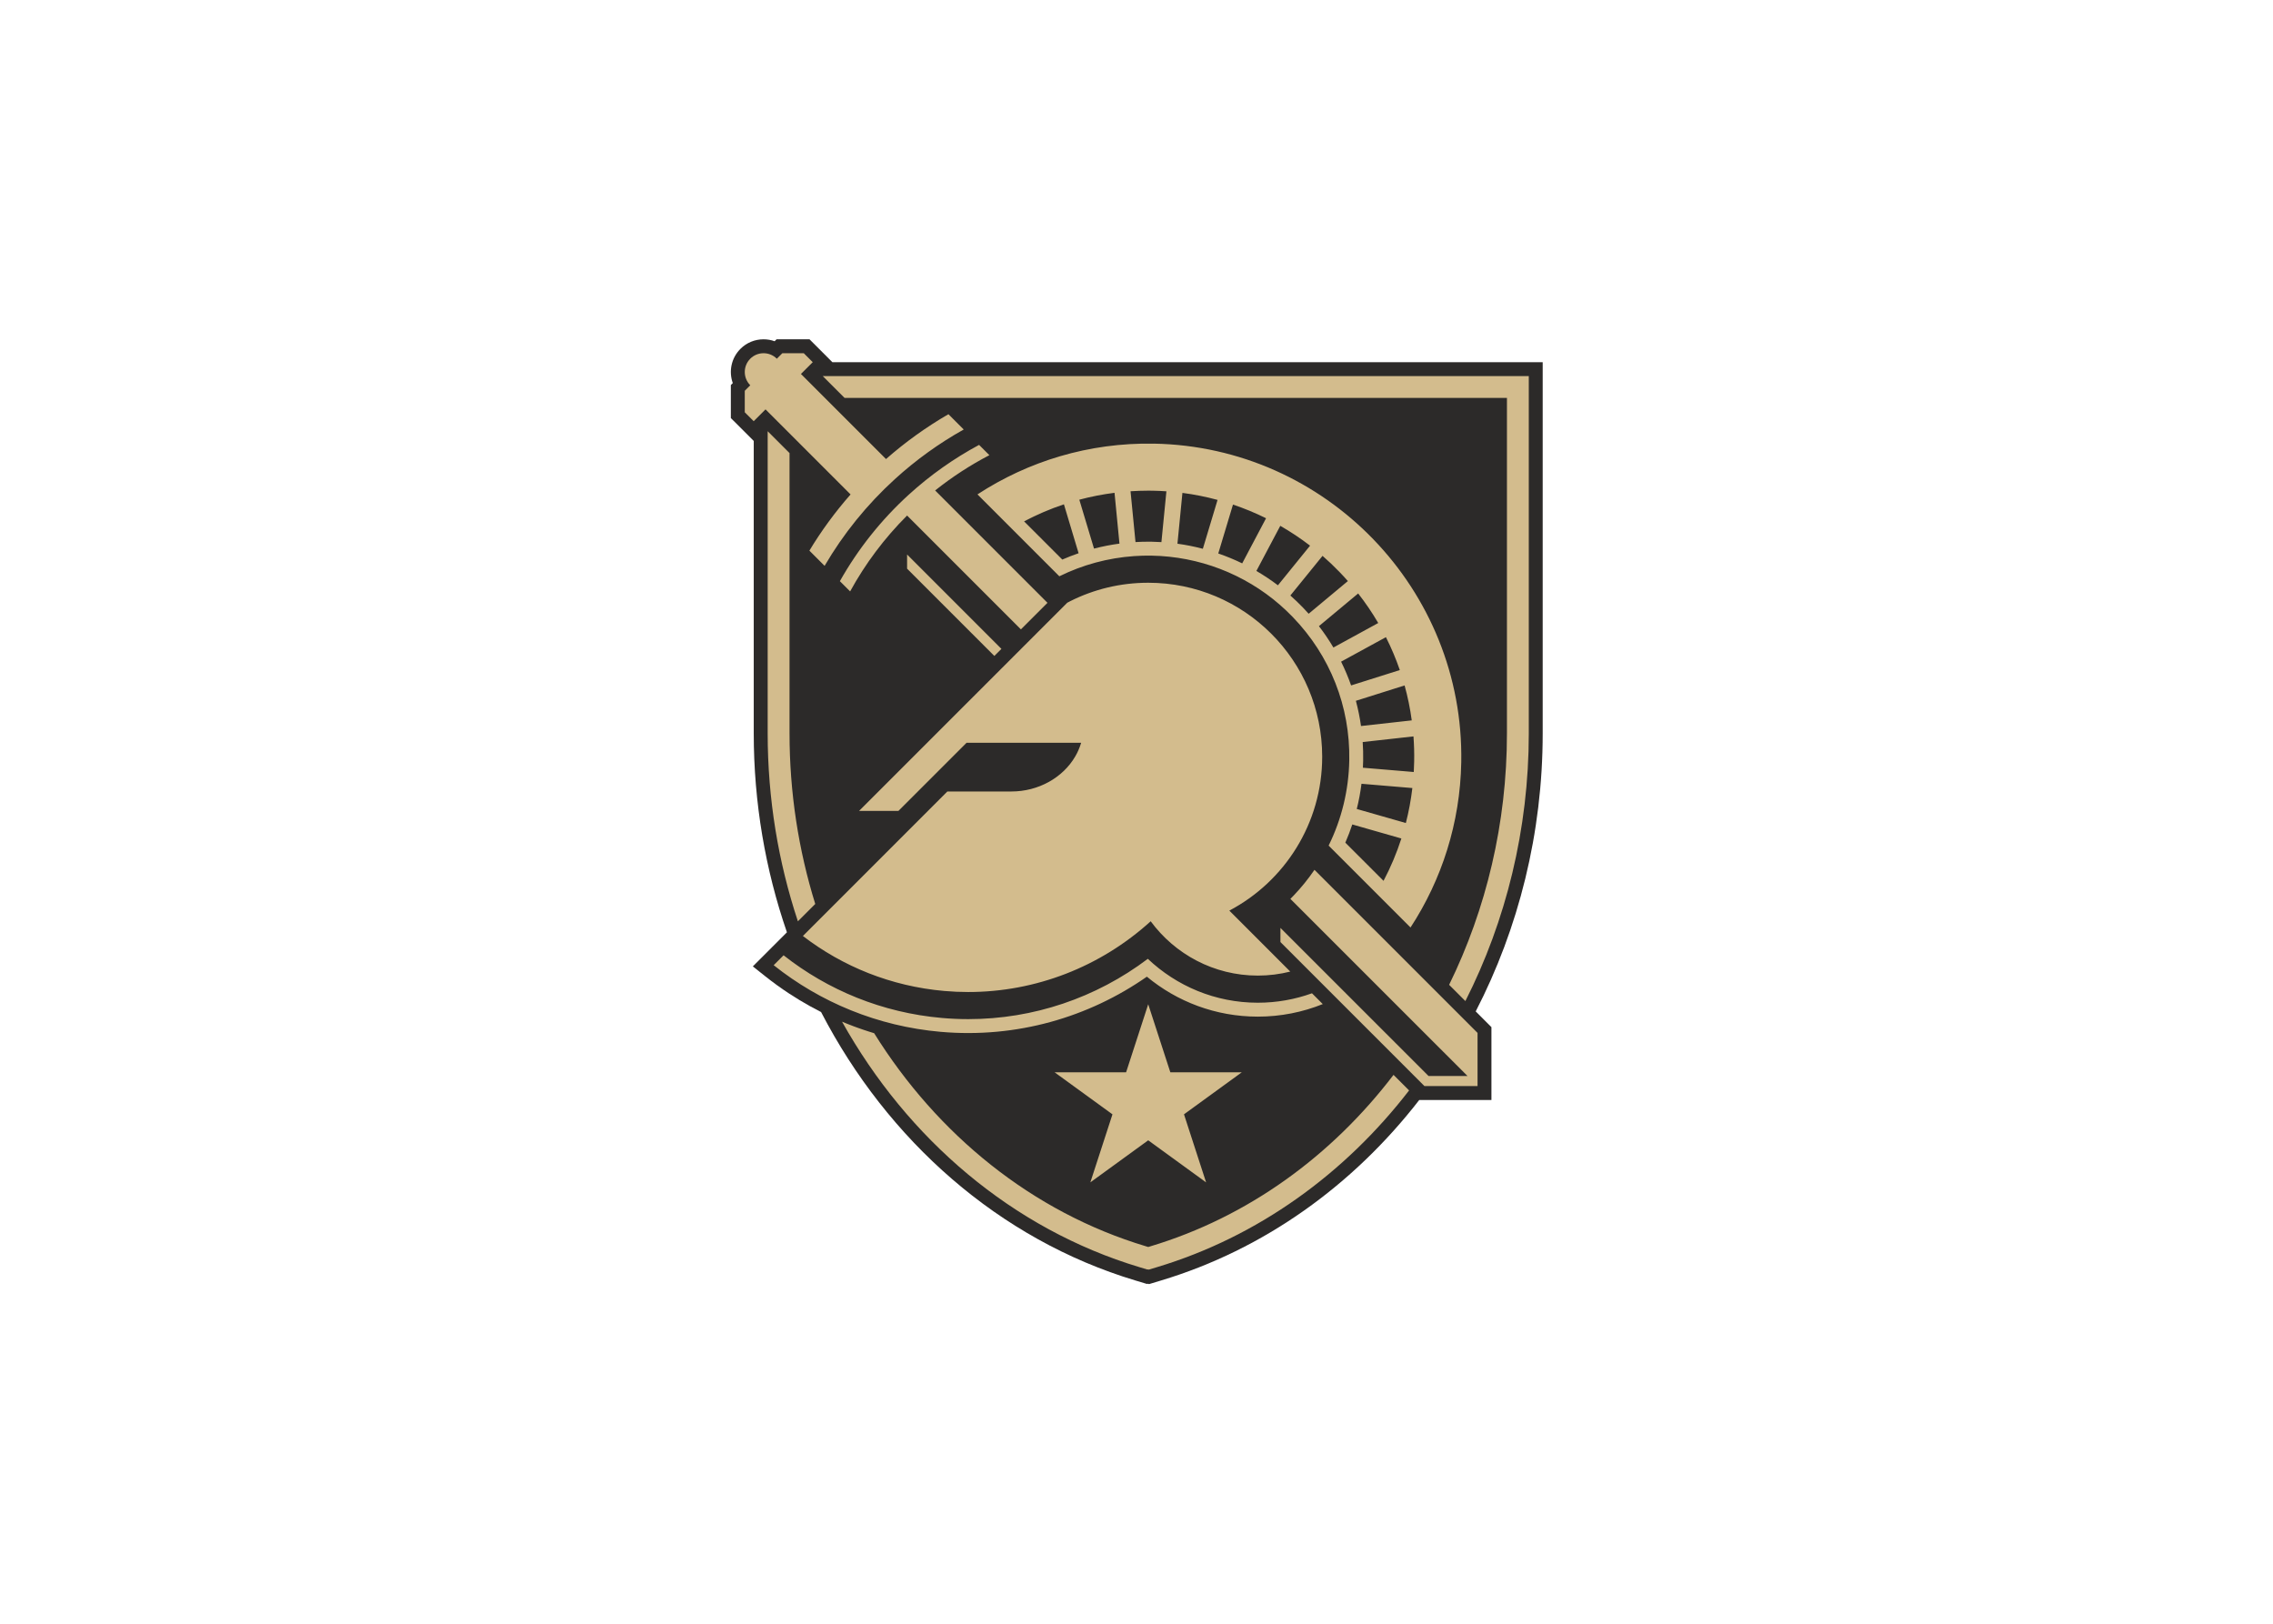 <svg clip-rule="evenodd" fill-rule="evenodd" stroke-linejoin="round" stroke-miterlimit="1.414" viewBox="0 0 560 400" xmlns="http://www.w3.org/2000/svg"><g fill-rule="nonzero" transform="matrix(1.202 0 0 -1.202 -487.528 696.162)"><path d="m721.8 504.94h-145.59l-4.689 4.692h-6.753l-.397-.397c-.718.262-1.484.397-2.276.397-1.789 0-3.472-.697-4.737-1.963-1.892-1.89-2.415-4.642-1.563-7.012l-.399-.398v-6.769l4.684-4.681.01.012v-59.949c0-14.218 2.39-27.987 6.8-40.773l-6.986-6.985 2.426-1.932c1.62-1.291 3.297-2.511 5.036-3.649.006-.006.014-.011.021-.014.668-.438 1.346-.867 2.03-1.28.019-.01.037-.022.055-.034.675-.406 1.356-.802 2.044-1.186.029-.014.054-.029.08-.043.681-.379 1.367-.746 2.065-1.101.03-.014.06-.028.09-.043.043-.026.092-.049.136-.072 13.636-26.322 36.478-46.618 64.443-55.023l2.337-.704.176.042.285-.075 2.43.735c21.172 6.367 39.41 19.548 52.938 36.999h14.795v14.925l-3.223 3.228c8.785 17.009 13.732 36.532 13.729 56.986v76.067z" fill="#2c2a29"/><path d="m8.377 4.674c-1.231 0-2.463.468-3.404 1.406-1.878 1.881-1.878 4.928 0 6.809l-1.41 1.412v5.506l2.289 2.287 3.029-3.03 21.791 21.791c-3.96 4.497-7.487 9.317-10.553 14.396l3.898 3.899c4.784-8.185 10.82-15.675 17.979-22.199 5.437-4.954 11.367-9.215 17.664-12.734l-3.918-3.916c-5.648 3.267-11.005 7.106-15.99 11.486l-21.797-21.797 3.022-3.02-2.299-2.297h-5.486l-1.411 1.41-.002-.003c-.94-.938-2.171-1.407-3.402-1.407zm15.166 5.863 5.596 5.594h169.7v85.924c0 23.035-5.32 45.057-14.814 64.424l4.166 4.164c10.402-20.526 16.246-44.005 16.246-68.588v-91.518h-180.9zm-14.111 14.121v77.396c0 16.761 2.718 33.009 7.744 48.158l4.445-4.445c-4.286-13.81-6.588-28.54-6.588-43.71v-71.799l-5.601-5.598zm98.904 3.184c-16.628-.291-32.179 4.524-45.154 13l20.979 20.98c5.927-2.925 12.409-4.7 19.129-5.17 1.515-.107 3.041-.146 4.545-.117 12.07.209 23.724 4.675 32.816 12.578 1.142.996 2.265 2.057 3.324 3.158 9.571 9.908 14.709 22.932 14.469 36.668-.136 7.681-1.964 15.13-5.291 21.875l20.982 20.98c7.976-12.207 12.724-26.73 13-42.354.772-44.223-34.576-80.829-78.799-81.6zm-44.738.318c-6.439 3.459-12.491 7.723-18.004 12.746-7.109 6.475-13.042 13.972-17.662 22.168l2.625 2.621c3.882-7.088 8.781-13.635 14.595-19.439v.004l29.162 29.164 6.809-6.803-24.104-24.105-4.679-4.68c4.363-3.477 9.016-6.498 13.895-9.039zm43.314 11.727c.404 0 .807.006 1.213.011 1.16.023 2.315.076 3.465.155l-1.278 13.014c-.8-.049-1.614-.082-2.418-.098-.327-.001-.653-.008-.98-.008-1.079 0-2.167.034-3.242.096l-1.27-13.018c1.494-.095 3.005-.152 4.508-.152zm-8.613.55 1.263 13.016c-2.203.295-4.384.722-6.519 1.276l-3.765-12.526c2.949-.79 5.96-1.378 9.016-1.766zm17.396.022c3.046.395 6.054.999 9 1.795l-3.766 12.521c-2.138-.564-4.312-.996-6.512-1.297l1.278-13.02zm-30.363 2.93 3.761 12.529c-1.416.483-2.808 1.024-4.177 1.621l-9.789-9.787c3.275-1.731 6.689-3.191 10.205-4.364zm43.316.062c2.901.974 5.731 2.146 8.474 3.504l-6.113 11.555c-1.993-.968-4.04-1.812-6.131-2.533l3.77-12.525zm12.119 5.445c2.645 1.515 5.199 3.214 7.629 5.081l-8.235 10.154c-1.767-1.34-3.61-2.565-5.517-3.676zm-95.615 7.348v3.627l22.355 22.359 1.814-1.812-24.168-24.174zm106.44.344c1.499 1.305 2.961 2.692 4.344 4.129.738.761 1.452 1.539 2.148 2.33l-10.047 8.371c-.492-.548-.989-1.092-1.506-1.623-1.017-1.056-2.089-2.079-3.184-3.047zm-44.66 6.889c-7.177 0-13.963 1.696-19.967 4.714-.261.13-.52.267-.782.405l-5.943 5.941-47.387 47.385h10.084l17.451-17.449h29.356l.002.008-.027.08c-.364 1.206-.87 2.354-1.494 3.426-3.156 5.417-9.411 8.965-16.344 8.965h-16.41l-28.832 28.836-8.184 8.181c10.157 7.798 22.568 12.893 36.242 14.088 2.03.179 4.092.268 6.127.268 17.27 0 33.868-6.436 46.742-18.125 6.202 8.432 16.196 13.918 27.443 13.918 2.869 0 5.653-.359 8.315-1.029l-15.61-15.62c14.15-7.47 23.79-22.32 23.79-39.43 0-24.612-19.95-44.563-44.56-44.563zm53.789 2.746c1.89 2.419 3.607 4.947 5.14 7.57l-11.484 6.277c-1.118-1.887-2.356-3.718-3.711-5.476zm7.109 11.195c1.379 2.726 2.569 5.543 3.561 8.427l-12.48 3.936c-.729-2.079-1.586-4.11-2.567-6.088zm4.785 12.367c.811 2.926 1.425 5.916 1.834 8.951l-13 1.447c-.312-2.189-.751-4.341-1.316-6.461zm2.272 13.055c.159 2.109.222 4.247.181 6.39-.014.913-.05 1.824-.103 2.731l-13.035-1.094c.036-.621.059-1.244.068-1.863.03-1.585-.015-3.156-.119-4.717zm-13.316 12.137 13.033 1.094c-.36 3.032-.914 6.028-1.666 8.959l-12.576-3.594c.531-2.119.932-4.275 1.209-6.459zm-2.358 10.422 12.576 3.594c-1.206 3.742-2.733 7.37-4.572 10.848l-9.787-9.784c.663-1.525 1.26-3.078 1.783-4.658zm-9.689 11.625c-1.573 2.311-3.351 4.505-5.307 6.558-.287.302-.575.593-.865.881l45.385 45.381h-9.982l-37.953-37.947v3.631l36.887 36.885h13.615v-.002-.002-2.564-.998-10.047l-41.607-41.605-.172-.17zm-136.02 21.893-2.535 2.537c11.887 9.457 26.576 15.652 42.809 17.074 19.458 1.702 37.925-3.738 52.807-14.133 7.716 6.395 17.625 10.236 28.424 10.236 5.887 0 11.498-1.144 16.643-3.215l-2.768-2.766c-4.334 1.563-9.006 2.418-13.875 2.418-10.904 0-20.826-4.281-28.18-11.248-13.256 10.01-29.341 15.451-46.006 15.451-2.232 0-4.496-.099-6.732-.296-15.365-1.344-29.286-7.163-40.586-16.059zm93.424 12.543-5.664 17.428-18.32.004 14.82 10.766.004.004-5.666 17.426 14.826-10.773 14.832 10.777-5.664-17.434h-.004l14.818-10.77h-18.314zm-78.445 4.465c16.803 30.057 43.654 53.103 76.201 62.887l2.014.605.142-.031.237.056 2.091-.63c25.852-7.772 48.112-23.911 64.6-45.279l-3.988-3.985c-15.828 20.746-37.279 36.405-62.225 43.906l-.601.182-.047-.014-.022.008-.59-.18c-29.058-8.734-53.381-28.546-69.59-54.578-.378-.114-.755-.23-1.131-.349-.057-.021-.113-.036-.168-.053-.435-.14-.866-.278-1.296-.424-.021-.005-.047-.012-.067-.021-.464-.156-.927-.318-1.387-.483-.027-.009-.054-.022-.082-.029-.44-.157-.883-.32-1.32-.482-.026-.012-.053-.023-.076-.034-.464-.175-.927-.351-1.383-.535-.009 0-.014-.005-.021-.01-.432-.172-.863-.348-1.291-.527z" fill="#d3bc8d" transform="matrix(.8 0 0 -.8 555.4 510.52)"/></g></svg>